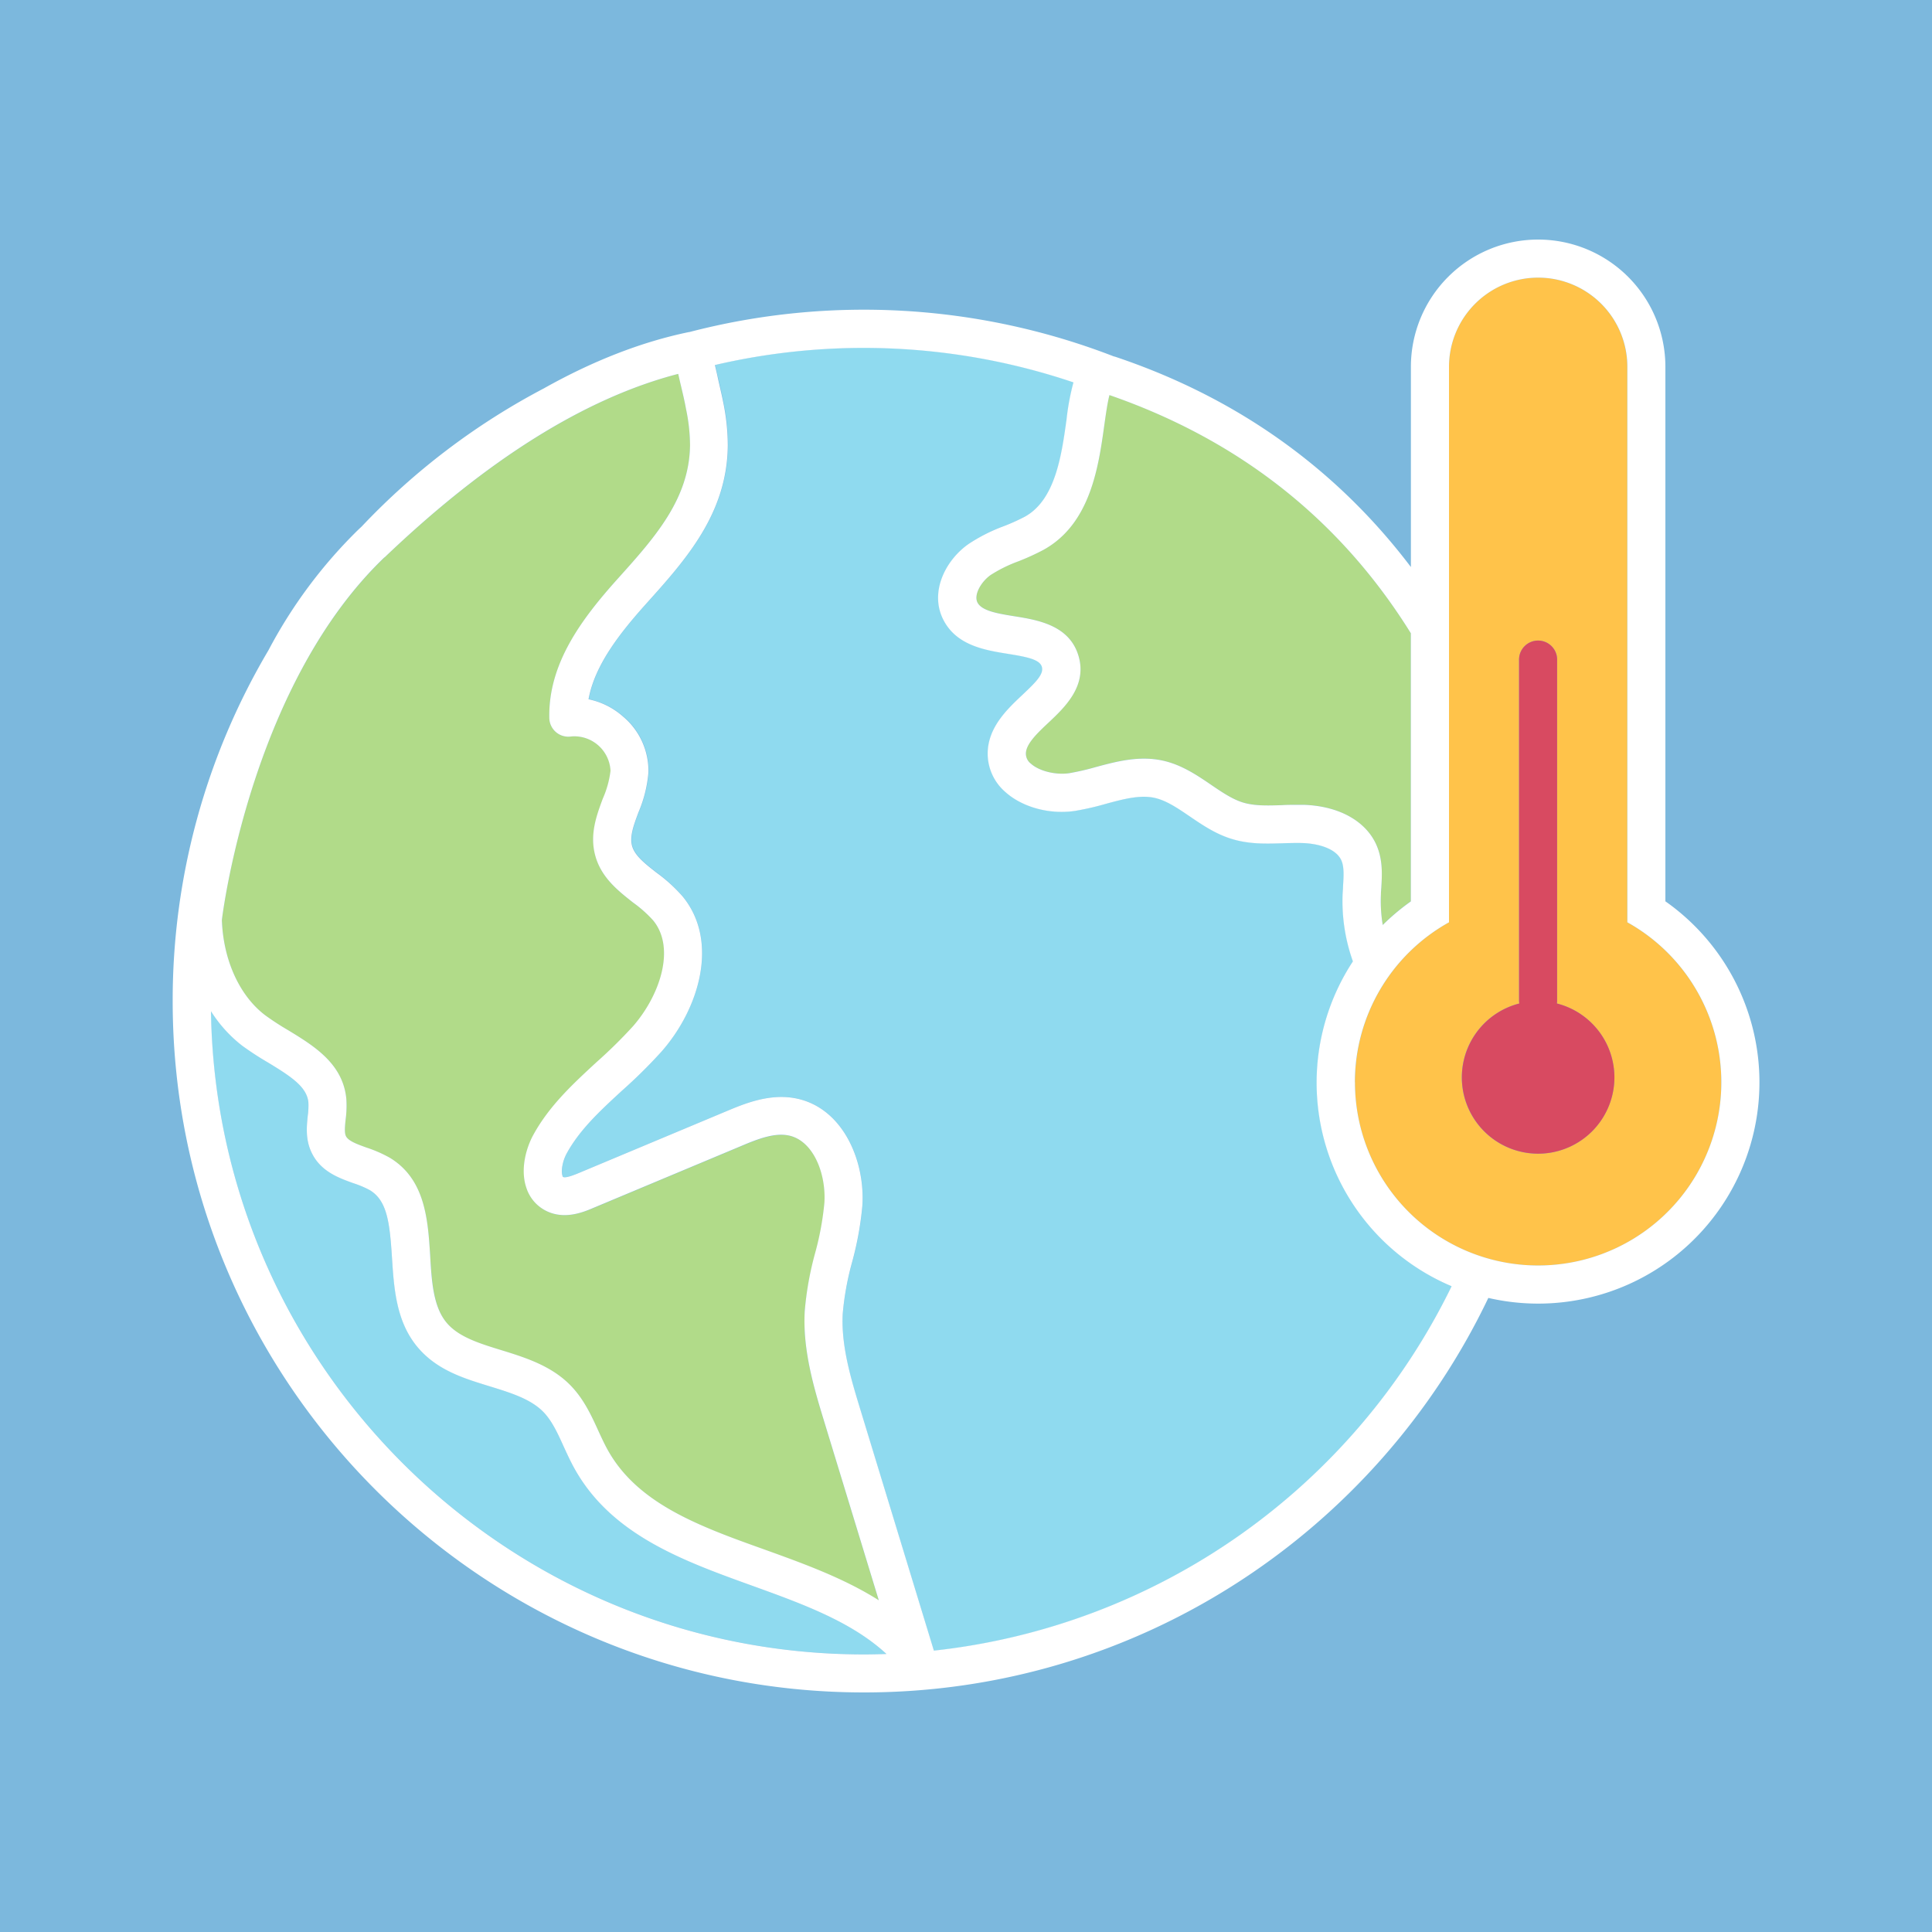 <svg xmlns="http://www.w3.org/2000/svg" viewBox="0 0 500 500"><defs><style>.cls-1{fill:#7cb8dd;}.cls-2{fill:#8fdaef;}.cls-3{fill:#b1db89;}.cls-4{fill:#5dab2b;}.cls-5{fill:#ffc34a;}.cls-6{fill:#fff;}.cls-7{fill:#d84a61;}</style></defs><g id="Layer_5" data-name="Layer 5"><rect class="cls-1" width="500" height="500"/><path class="cls-2" d="M223.6,428.15c2,0,3.89,0,5.82-.11-9-8.37-21.63-12.92-34.85-17.7-17.89-6.47-36.39-13.15-45.93-30.35-1-1.86-1.9-3.77-2.75-5.61-1.57-3.43-3-6.67-5.29-9-3.29-3.35-8.41-4.93-13.83-6.6-6.69-2.07-14.28-4.42-19.23-10.8s-5.61-15-6.1-22.56c-.58-9-1.26-14.72-5.72-17.41a24.89,24.89,0,0,0-4.22-1.79c-3.82-1.38-8.58-3.1-10.91-8.05-1.58-3.36-1.22-6.75-.94-9.47a18.44,18.44,0,0,0,.16-3.45c-.39-3.91-4.19-6.49-10.42-10.26a79.11,79.11,0,0,1-6.75-4.43,34.82,34.82,0,0,1-8.08-8.89C56,353.72,131.26,428.15,223.6,428.15Z"/><path class="cls-2" d="M340.79,280.11a57.17,57.17,0,0,1,9.39-31.35,46.3,46.3,0,0,1-2.65-17.71c0-.59.07-1.19.1-1.79.16-2.53.31-4.93-.42-6.6-1.36-3.13-6.09-4.39-10.06-4.52-1.62,0-3.29,0-5,.05-4.29.14-8.74.29-13.28-1.1-4.21-1.28-7.62-3.61-10.93-5.86-3.11-2.12-6.05-4.12-9.11-4.79-3.79-.82-8.06.33-12.57,1.55a72.06,72.06,0,0,1-7.92,1.82c-6.56,1-13.66-.9-18.07-4.85a13.14,13.14,0,0,1-4.57-10.47c.27-6.47,5.06-11,8.92-14.65,3.53-3.34,5.64-5.5,5.09-7.32s-3.83-2.55-8.74-3.34c-5.87-.94-13.17-2.11-16.63-8.59-3.86-7.21.4-15.59,6.36-19.82a44.06,44.06,0,0,1,9.18-4.65,52.3,52.3,0,0,0,5.41-2.44c7.91-4.33,9.52-15.88,10.81-25.15a62.91,62.91,0,0,1,1.79-9.61,169.61,169.61,0,0,0-92.79-4.49c.21.94.43,1.87.65,2.83.5,2.14,1,4.35,1.45,6.57a56.19,56.19,0,0,1,1.23,11.42c-.18,17.65-10.85,29.52-21.16,41-6.87,7.64-13.27,15.85-14.88,24.68a19.36,19.36,0,0,1,9,4.53,18.34,18.34,0,0,1,6.5,14.41,33.1,33.1,0,0,1-2.55,10.25c-1.25,3.35-2.33,6.25-1.71,8.66.67,2.6,3.33,4.66,6.4,7.06A40.26,40.26,0,0,1,176.7,232c9.43,11.51,4.39,28.89-5.46,40.11a132,132,0,0,1-10.1,10c-5.69,5.23-11.06,10.17-14.45,16.36-1.18,2.17-1.49,4.66-1.1,5.82.08.25.13.27.2.3.5.23,1.88-.13,4.09-1.06l38-15.91c4.79-2,11.35-4.76,18.22-3.36,12.09,2.48,17.84,16.13,17.1,27.72a83.82,83.82,0,0,1-2.66,14.72A74.31,74.31,0,0,0,218.1,340c-.46,8.4,2.15,17,4.68,25.23l18.91,62a169.48,169.48,0,0,0,134-94.34A57.37,57.37,0,0,1,340.79,280.11Z"/><path class="cls-3" d="M57.42,238.11c.37,10.39,4.54,19.59,11.19,24.65a68.43,68.43,0,0,0,5.89,3.84c6.66,4,14.21,8.63,15.12,17.72a26.72,26.72,0,0,1-.17,5.44c-.18,1.74-.35,3.38.06,4.26.59,1.26,2.9,2.09,5.34,3a33.9,33.9,0,0,1,6,2.62c9.2,5.54,9.88,16,10.47,25.21.43,6.7.84,13,4,17.17,3,3.92,8.54,5.62,14.36,7.41,6.06,1.87,12.92,4,17.95,9.12,3.45,3.53,5.37,7.71,7.22,11.77.8,1.74,1.56,3.39,2.41,4.92,7.74,14,23.73,19.75,40.66,25.87,10.15,3.66,20.52,7.41,29.51,13.11l-14.08-46.11c-2.64-8.68-5.64-18.51-5.09-28.65A82.46,82.46,0,0,1,211,324.34a75.61,75.61,0,0,0,2.4-13c.48-7.55-2.85-16.13-9.25-17.44-3.59-.74-7.76.82-12.44,2.79l-38,15.91c-2.54,1.06-7.27,3.05-11.92,1a10.11,10.11,0,0,1-5.52-6.16c-1.6-4.74-.12-10.18,1.8-13.69,4.17-7.62,10.39-13.34,16.42-18.88a124.23,124.23,0,0,0,9.37-9.23c6.93-7.91,11.13-20.19,5.24-27.38a32.12,32.12,0,0,0-5.17-4.61c-3.92-3.06-8.37-6.52-9.88-12.38-1.39-5.39.42-10.25,2-14.54a25.24,25.24,0,0,0,2-7.21,9.38,9.38,0,0,0-10.15-8.93,4.93,4.93,0,0,1-5.73-4.76c-.29-14,8.37-25.66,17.78-36.13s18.49-20.58,18.64-34.51a46.75,46.75,0,0,0-1.05-9.41c-.4-2.06-.9-4.19-1.37-6.24-.22-.92-.43-1.85-.64-2.78-23.93,6.21-49.46,22.17-76,47.5C66,176.3,58,233.24,57.42,238.11Z"/><path class="cls-3" d="M365.13,163.87c-18.23-29.31-44.35-50-78-61.64-.51,1.89-1,5.12-1.32,7.65-1.5,10.86-3.57,25.73-15.83,32.44a62.32,62.32,0,0,1-6.41,2.92,36.69,36.69,0,0,0-7.21,3.56c-2.46,1.75-4.43,5.18-3.37,7.15,1.16,2.17,5.4,2.85,9.5,3.51,6,1,14.25,2.29,16.62,10.24,2.32,7.77-3.51,13.28-7.76,17.3-2.83,2.67-5.75,5.43-5.85,7.9a3.26,3.26,0,0,0,1.3,2.72c2.17,1.94,6.47,3,10,2.45a66,66,0,0,0,6.84-1.59c5.2-1.4,11.09-3,17.22-1.67,4.94,1.07,9,3.84,12.58,6.28,2.82,1.92,5.48,3.73,8.25,4.58,3,.91,6.44.8,10.1.68,1.28,0,2.59-.08,3.92-.08.59,0,1.18,0,1.77,0,9,.31,16,4.21,18.76,10.44,1.67,3.84,1.44,7.72,1.23,11.14,0,.54-.07,1.09-.09,1.63a38,38,0,0,0,.47,7.87,57.86,57.86,0,0,1,7.28-6.11Z"/><polygon class="cls-4" points="285.48 101.67 285.49 101.67 287.05 97 285.48 101.67"/><path class="cls-5" d="M398.06,327.52a47.41,47.41,0,0,0,23.08-88.83V94.93a23.09,23.09,0,0,0-23.08-23.08h0A23.08,23.08,0,0,0,375,94.93V238.69a47.41,47.41,0,0,0,23.08,88.83Zm-19.75-48.7A19.74,19.74,0,0,1,393.2,259.7a4.34,4.34,0,0,1-.07-.63V170.93a4.93,4.93,0,1,1,9.85,0v88.14a4.34,4.34,0,0,1-.06.63,19.74,19.74,0,1,1-24.61,19.12Z"/><path class="cls-6" d="M431,233.26V94.93a32.93,32.93,0,0,0-65.86,0v51.82c-16.58-21.89-40.89-42.47-76.51-54.42l-.42-.11a179.14,179.14,0,0,0-109.82-6.28h-.11q-18.32,3.8-37.54,14.58a180,180,0,0,0-47.15,35.76l-.87.81a125.72,125.72,0,0,0-23.25,31.21,177.82,177.82,0,0,0-24.78,90.76C44.68,357.73,124.94,438,223.6,438c71.18,0,132.78-41.78,161.58-102.1A57.26,57.26,0,0,0,431,233.26Zm-331.48-89c26.5-25.33,52-41.29,76-47.5.21.93.42,1.86.64,2.78.47,2,1,4.18,1.37,6.24a46.75,46.75,0,0,1,1.05,9.41c-.15,13.93-9.13,23.93-18.64,34.51s-18.07,22.09-17.78,36.13a4.93,4.93,0,0,0,5.73,4.76A9.38,9.38,0,0,1,158,199.48a25.24,25.24,0,0,1-2,7.21c-1.59,4.29-3.4,9.15-2,14.54,1.51,5.86,6,9.32,9.88,12.38a32.12,32.12,0,0,1,5.17,4.61c5.89,7.19,1.69,19.47-5.24,27.38a124.23,124.23,0,0,1-9.37,9.23c-6,5.54-12.25,11.26-16.42,18.88-1.92,3.51-3.4,9-1.8,13.69a10.11,10.11,0,0,0,5.52,6.16c4.65,2.08,9.38.09,11.92-1l38-15.91c4.68-2,8.85-3.53,12.44-2.79,6.4,1.31,9.73,9.89,9.25,17.44a75.61,75.61,0,0,1-2.4,13,82.46,82.46,0,0,0-2.69,15.09c-.55,10.14,2.45,20,5.09,28.65l14.08,46.11c-9-5.7-19.36-9.45-29.51-13.11C181,395,165,389.18,157.26,375.21c-.85-1.53-1.61-3.18-2.41-4.92-1.85-4.06-3.77-8.24-7.22-11.77-5-5.13-11.89-7.25-17.95-9.12-5.82-1.79-11.32-3.49-14.36-7.41-3.21-4.14-3.62-10.47-4-17.17-.59-9.22-1.27-19.67-10.47-25.21a33.9,33.9,0,0,0-6-2.62c-2.44-.88-4.75-1.71-5.34-3-.41-.88-.24-2.52-.06-4.26a26.72,26.72,0,0,0,.17-5.44c-.91-9.09-8.46-13.67-15.12-17.72a68.43,68.43,0,0,1-5.89-3.84C62,257.7,57.79,248.5,57.42,238.11,58,233.24,66,176.3,99.51,144.22ZM62.64,270.6A79.11,79.11,0,0,0,69.39,275c6.23,3.77,10,6.35,10.42,10.26a18.44,18.44,0,0,1-.16,3.45c-.28,2.72-.64,6.11.94,9.47,2.33,5,7.09,6.67,10.91,8.05a24.89,24.89,0,0,1,4.22,1.79c4.46,2.69,5.14,8.37,5.72,17.41.49,7.52,1,16,6.1,22.56s12.54,8.73,19.23,10.8c5.42,1.67,10.54,3.25,13.83,6.6,2.24,2.29,3.72,5.53,5.29,9,.85,1.84,1.72,3.75,2.75,5.61,9.54,17.2,28,23.88,45.93,30.35,13.22,4.78,25.8,9.33,34.85,17.7-1.93.06-3.87.11-5.82.11-92.34,0-167.62-74.43-169-166.44A34.82,34.82,0,0,0,62.64,270.6ZM241.69,427.18l-18.91-62c-2.53-8.27-5.14-16.83-4.68-25.23a74.31,74.31,0,0,1,2.42-13.3A83.82,83.82,0,0,0,223.18,312c.74-11.59-5-25.24-17.1-27.72-6.87-1.4-13.43,1.35-18.22,3.36l-38,15.91c-2.21.93-3.59,1.29-4.09,1.06-.07,0-.12-.05-.2-.3-.39-1.16-.08-3.65,1.1-5.82,3.39-6.19,8.76-11.13,14.45-16.36a132,132,0,0,0,10.1-10c9.85-11.22,14.89-28.6,5.46-40.11a40.26,40.26,0,0,0-6.73-6.14c-3.07-2.4-5.73-4.46-6.4-7.06-.62-2.41.46-5.31,1.71-8.66a33.1,33.1,0,0,0,2.55-10.25,18.34,18.34,0,0,0-6.5-14.41,19.36,19.36,0,0,0-9-4.53c1.61-8.83,8-17,14.88-24.68,10.31-11.48,21-23.35,21.16-41a56.19,56.19,0,0,0-1.23-11.42c-.44-2.22-1-4.43-1.45-6.57-.22-1-.44-1.89-.65-2.83a169.61,169.61,0,0,1,92.79,4.49,62.91,62.91,0,0,0-1.79,9.61c-1.29,9.27-2.9,20.82-10.81,25.15a52.3,52.3,0,0,1-5.41,2.44,44.06,44.06,0,0,0-9.18,4.65c-6,4.23-10.22,12.61-6.36,19.82,3.46,6.48,10.76,7.65,16.63,8.59,4.91.79,8.18,1.45,8.74,3.34s-1.56,4-5.09,7.32c-3.86,3.64-8.65,8.18-8.92,14.65A13.14,13.14,0,0,0,260.22,205c4.41,3.95,11.51,5.86,18.07,4.85a72.06,72.06,0,0,0,7.92-1.82c4.51-1.22,8.78-2.37,12.57-1.55,3.06.67,6,2.67,9.11,4.79,3.31,2.25,6.72,4.58,10.93,5.86,4.54,1.39,9,1.24,13.28,1.1,1.76-.05,3.43-.1,5-.05,4,.13,8.7,1.39,10.06,4.52.73,1.67.58,4.07.42,6.6,0,.6-.07,1.2-.1,1.79a46.3,46.3,0,0,0,2.65,17.71,57.19,57.19,0,0,0,25.54,84.08A169.48,169.48,0,0,1,241.69,427.18ZM357.38,231.5c0-.54.05-1.09.09-1.63.21-3.42.44-7.3-1.23-11.14-2.71-6.23-9.72-10.13-18.76-10.44-.59,0-1.18,0-1.77,0-1.33,0-2.64,0-3.92.08-3.66.12-7.11.23-10.1-.68-2.77-.85-5.43-2.66-8.25-4.58-3.58-2.44-7.64-5.21-12.58-6.28-6.13-1.32-12,.27-17.22,1.67a66,66,0,0,1-6.84,1.59c-3.54.54-7.84-.51-10-2.45a3.26,3.26,0,0,1-1.3-2.72c.1-2.47,3-5.23,5.85-7.9,4.25-4,10.08-9.53,7.76-17.3-2.37-7.95-10.61-9.28-16.62-10.24-4.1-.66-8.34-1.34-9.5-3.51-1.06-2,.91-5.4,3.37-7.15a36.69,36.69,0,0,1,7.21-3.56,62.32,62.32,0,0,0,6.41-2.92c12.26-6.71,14.33-21.58,15.83-32.44.36-2.53.81-5.76,1.32-7.65,33.66,11.66,59.78,32.33,78,61.64v69.39a57.86,57.86,0,0,0-7.28,6.11A38,38,0,0,1,357.38,231.5ZM285.49,101.67h0L287.05,97Zm65.15,178.44A47.39,47.39,0,0,1,375,238.69V94.93a23.08,23.08,0,0,1,23.08-23.08h0a23.09,23.09,0,0,1,23.08,23.08V238.69a47.41,47.41,0,1,1-70.5,41.42Z"/><path class="cls-7" d="M417.81,278.82a19.75,19.75,0,0,0-14.89-19.12,4.34,4.34,0,0,0,.06-.63V170.93a4.93,4.93,0,1,0-9.85,0v88.14a4.34,4.34,0,0,0,.07.63,19.74,19.74,0,1,0,24.61,19.12Z"/></g></svg>